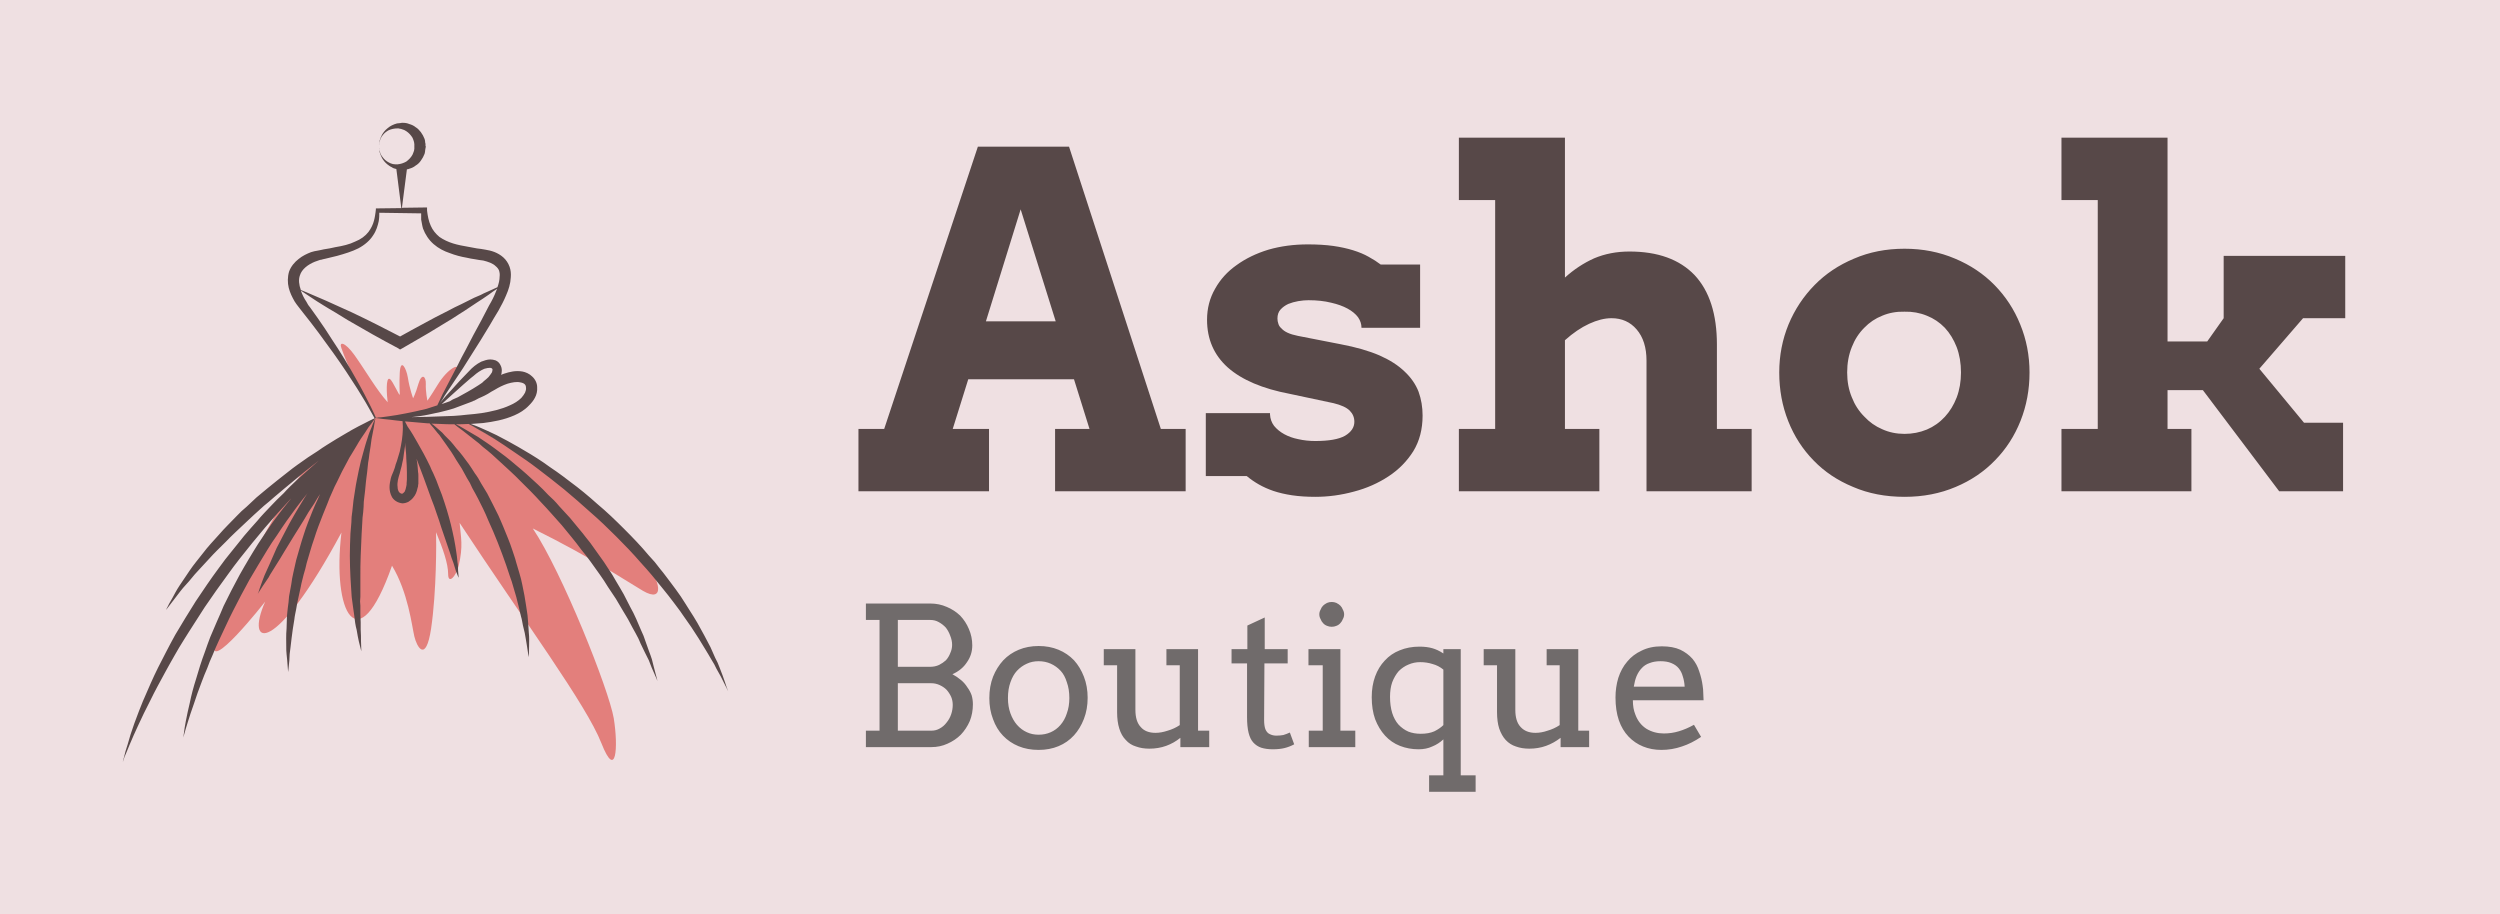 <svg xmlns="http://www.w3.org/2000/svg" version="1.1" xmlns:xlink="http://www.w3.org/1999/xlink" xmlns:svgjs="http://svgjs.dev/svgjs" viewBox="0 0 8.061 2.948"><g transform="matrix(1,0,0,1,2.748,0.444)"><rect width="8.061" height="8.061" x="-2.748" y="-3" fill="#efe0e2"></rect><g><path d=" M 0.654 0.939 L 0.765 0.939 L 0.715 0.779 L 0.374 0.779 L 0.324 0.939 L 0.441 0.939 L 0.441 1.14 L 0.02 1.14 L 0.02 0.939 L 0.103 0.939 L 0.405 0.029 L 0.699 0.029 L 0.995 0.939 L 1.075 0.939 L 1.075 1.14 L 0.654 1.14 L 0.654 0.939 M 0.431 0.592 L 0.656 0.592 L 0.543 0.231 L 0.431 0.592 M 1.631 0.579 Q 1.619 0.563 1.597 0.551 Q 1.575 0.539 1.544 0.532 Q 1.512 0.524 1.471 0.524 Q 1.456 0.524 1.438 0.527 Q 1.421 0.53 1.406 0.536 Q 1.391 0.543 1.381 0.554 Q 1.371 0.565 1.371 0.583 Q 1.371 0.592 1.374 0.6 Q 1.376 0.608 1.384 0.615 Q 1.391 0.623 1.404 0.629 Q 1.417 0.635 1.437 0.639 L 1.575 0.666 Q 1.649 0.68 1.7 0.702 Q 1.75 0.724 1.781 0.754 Q 1.812 0.783 1.826 0.819 Q 1.839 0.855 1.839 0.896 Q 1.839 0.962 1.809 1.011 Q 1.778 1.06 1.729 1.092 Q 1.679 1.125 1.618 1.141 Q 1.556 1.158 1.493 1.158 Q 1.452 1.158 1.418 1.153 Q 1.385 1.148 1.358 1.139 Q 1.332 1.13 1.311 1.118 Q 1.29 1.106 1.272 1.091 L 1.14 1.091 L 1.14 0.888 L 1.347 0.888 L 1.347 0.892 Q 1.348 0.913 1.36 0.929 Q 1.373 0.945 1.393 0.956 Q 1.413 0.967 1.438 0.972 Q 1.464 0.978 1.493 0.978 Q 1.559 0.978 1.589 0.961 Q 1.619 0.943 1.619 0.916 Q 1.619 0.895 1.604 0.88 Q 1.589 0.865 1.552 0.856 L 1.411 0.826 Q 1.279 0.801 1.211 0.741 Q 1.144 0.681 1.144 0.587 Q 1.144 0.532 1.17 0.487 Q 1.195 0.442 1.239 0.411 Q 1.283 0.379 1.342 0.361 Q 1.401 0.344 1.469 0.344 Q 1.515 0.344 1.551 0.349 Q 1.586 0.354 1.615 0.363 Q 1.644 0.372 1.665 0.384 Q 1.687 0.396 1.704 0.409 L 1.831 0.409 L 1.831 0.613 L 1.642 0.613 Q 1.642 0.595 1.631 0.579 M 1.956 0 L 2.298 0 L 2.298 0.451 Q 2.341 0.412 2.392 0.389 Q 2.444 0.367 2.506 0.367 Q 2.643 0.367 2.716 0.443 Q 2.788 0.52 2.788 0.667 L 2.788 0.939 L 2.9 0.939 L 2.9 1.14 L 2.561 1.14 L 2.561 0.719 Q 2.561 0.655 2.529 0.618 Q 2.498 0.582 2.448 0.582 Q 2.415 0.582 2.376 0.6 Q 2.337 0.618 2.298 0.653 L 2.298 0.939 L 2.409 0.939 L 2.409 1.14 L 1.956 1.14 L 1.956 0.939 L 2.073 0.939 L 2.073 0.201 L 1.956 0.201 L 1.956 0 M 2.989 0.757 Q 2.989 0.675 3.019 0.602 Q 3.049 0.53 3.103 0.475 Q 3.156 0.421 3.23 0.39 Q 3.304 0.358 3.393 0.358 Q 3.481 0.358 3.556 0.39 Q 3.63 0.421 3.683 0.475 Q 3.737 0.53 3.766 0.602 Q 3.796 0.675 3.796 0.757 Q 3.796 0.84 3.767 0.913 Q 3.738 0.986 3.685 1.04 Q 3.632 1.095 3.558 1.126 Q 3.483 1.158 3.393 1.158 Q 3.301 1.158 3.227 1.126 Q 3.152 1.095 3.1 1.041 Q 3.047 0.987 3.018 0.914 Q 2.989 0.841 2.989 0.757 M 3.208 0.757 Q 3.208 0.801 3.223 0.837 Q 3.237 0.873 3.263 0.899 Q 3.288 0.926 3.321 0.94 Q 3.354 0.955 3.393 0.955 Q 3.431 0.955 3.465 0.941 Q 3.498 0.927 3.523 0.9 Q 3.547 0.874 3.561 0.838 Q 3.575 0.801 3.575 0.757 Q 3.575 0.712 3.561 0.675 Q 3.547 0.639 3.523 0.613 Q 3.498 0.587 3.465 0.574 Q 3.431 0.56 3.393 0.561 Q 3.354 0.56 3.321 0.574 Q 3.288 0.587 3.263 0.613 Q 3.237 0.639 3.223 0.675 Q 3.208 0.712 3.208 0.757 M 3.899 0 L 4.241 0 L 4.241 0.657 L 4.369 0.657 L 4.422 0.582 L 4.422 0.381 L 4.814 0.381 L 4.814 0.582 L 4.678 0.582 L 4.537 0.745 L 4.681 0.919 L 4.807 0.919 L 4.807 1.14 L 4.601 1.14 L 4.355 0.814 L 4.241 0.814 L 4.241 0.939 L 4.318 0.939 L 4.318 1.14 L 3.899 1.14 L 3.899 0.939 L 4.016 0.939 L 4.016 0.201 L 3.899 0.201 L 3.899 0" fill="#574848" fill-rule="nonzero"></path></g><g><path d=" M 0.044 1.912 L 0.088 1.912 L 0.088 1.555 L 0.044 1.555 L 0.044 1.502 L 0.252 1.502 Q 0.28 1.502 0.305 1.513 Q 0.329 1.523 0.348 1.541 Q 0.366 1.56 0.376 1.584 Q 0.387 1.609 0.387 1.637 Q 0.387 1.667 0.37 1.691 Q 0.354 1.716 0.323 1.73 Q 0.338 1.738 0.351 1.749 Q 0.363 1.759 0.371 1.772 Q 0.38 1.784 0.385 1.798 Q 0.389 1.812 0.389 1.827 Q 0.389 1.856 0.379 1.881 Q 0.368 1.906 0.35 1.925 Q 0.332 1.943 0.307 1.954 Q 0.283 1.965 0.255 1.965 L 0.044 1.965 L 0.044 1.912 M 0.147 1.759 L 0.147 1.912 L 0.255 1.912 Q 0.27 1.912 0.282 1.905 Q 0.295 1.898 0.304 1.886 Q 0.314 1.874 0.319 1.859 Q 0.324 1.844 0.324 1.829 Q 0.324 1.815 0.319 1.803 Q 0.313 1.79 0.304 1.78 Q 0.295 1.771 0.282 1.765 Q 0.269 1.759 0.255 1.759 L 0.147 1.759 M 0.147 1.555 L 0.147 1.706 L 0.252 1.706 Q 0.267 1.706 0.28 1.7 Q 0.292 1.694 0.302 1.685 Q 0.311 1.675 0.316 1.662 Q 0.322 1.649 0.322 1.635 Q 0.322 1.621 0.316 1.606 Q 0.311 1.592 0.302 1.58 Q 0.292 1.569 0.279 1.562 Q 0.267 1.555 0.252 1.555 L 0.147 1.555 M 0.442 1.807 Q 0.442 1.769 0.454 1.738 Q 0.466 1.708 0.487 1.685 Q 0.508 1.663 0.537 1.651 Q 0.566 1.639 0.601 1.639 Q 0.636 1.639 0.665 1.651 Q 0.694 1.663 0.715 1.685 Q 0.735 1.707 0.747 1.738 Q 0.759 1.769 0.759 1.806 Q 0.759 1.843 0.747 1.874 Q 0.735 1.905 0.715 1.927 Q 0.694 1.95 0.665 1.962 Q 0.636 1.974 0.601 1.974 Q 0.565 1.974 0.536 1.962 Q 0.507 1.95 0.486 1.928 Q 0.465 1.906 0.454 1.875 Q 0.442 1.844 0.442 1.807 M 0.502 1.807 Q 0.502 1.834 0.51 1.856 Q 0.518 1.878 0.531 1.893 Q 0.545 1.909 0.563 1.917 Q 0.58 1.925 0.601 1.925 Q 0.622 1.925 0.64 1.917 Q 0.658 1.909 0.671 1.894 Q 0.685 1.878 0.692 1.856 Q 0.7 1.834 0.7 1.807 Q 0.7 1.778 0.692 1.756 Q 0.685 1.733 0.672 1.719 Q 0.658 1.704 0.64 1.696 Q 0.622 1.688 0.601 1.688 Q 0.58 1.688 0.563 1.696 Q 0.545 1.704 0.531 1.719 Q 0.518 1.733 0.51 1.756 Q 0.502 1.778 0.502 1.807 M 1.013 1.649 L 1.115 1.649 L 1.115 1.912 L 1.151 1.912 L 1.151 1.965 L 1.058 1.965 L 1.058 1.935 Q 1.037 1.952 1.012 1.961 Q 0.987 1.97 0.958 1.97 Q 0.934 1.97 0.915 1.963 Q 0.895 1.957 0.882 1.942 Q 0.868 1.928 0.861 1.905 Q 0.854 1.883 0.854 1.852 L 0.854 1.701 L 0.811 1.701 L 0.811 1.649 L 0.913 1.649 L 0.913 1.845 Q 0.913 1.882 0.93 1.9 Q 0.946 1.919 0.978 1.919 Q 0.996 1.919 1.017 1.912 Q 1.038 1.906 1.056 1.894 L 1.056 1.701 L 1.013 1.701 L 1.013 1.649 M 1.33 1.649 L 1.404 1.649 L 1.404 1.695 L 1.329 1.695 L 1.328 1.877 Q 1.328 1.896 1.332 1.907 Q 1.337 1.919 1.346 1.923 Q 1.356 1.928 1.367 1.928 Q 1.38 1.928 1.39 1.926 Q 1.4 1.923 1.411 1.918 L 1.425 1.956 Q 1.41 1.964 1.394 1.968 Q 1.378 1.972 1.356 1.972 Q 1.335 1.972 1.319 1.967 Q 1.304 1.962 1.293 1.95 Q 1.283 1.939 1.278 1.919 Q 1.273 1.899 1.273 1.869 L 1.273 1.695 L 1.223 1.695 L 1.223 1.649 L 1.274 1.649 L 1.274 1.573 L 1.33 1.547 L 1.33 1.649 M 1.471 1.649 L 1.574 1.649 L 1.574 1.912 L 1.622 1.912 L 1.622 1.965 L 1.472 1.965 L 1.472 1.912 L 1.517 1.912 L 1.517 1.701 L 1.471 1.701 L 1.471 1.649 M 1.506 1.537 Q 1.506 1.529 1.51 1.522 Q 1.513 1.514 1.518 1.509 Q 1.523 1.504 1.531 1.5 Q 1.538 1.497 1.546 1.497 Q 1.554 1.497 1.561 1.5 Q 1.569 1.504 1.574 1.509 Q 1.579 1.514 1.582 1.522 Q 1.586 1.529 1.586 1.537 Q 1.586 1.545 1.582 1.552 Q 1.579 1.56 1.574 1.565 Q 1.569 1.571 1.561 1.574 Q 1.554 1.577 1.546 1.577 Q 1.538 1.577 1.531 1.574 Q 1.523 1.571 1.518 1.565 Q 1.513 1.56 1.51 1.552 Q 1.506 1.545 1.506 1.537 M 1.86 2.056 L 1.906 2.056 L 1.906 1.94 Q 1.89 1.955 1.87 1.963 Q 1.851 1.972 1.826 1.972 Q 1.794 1.972 1.766 1.961 Q 1.738 1.95 1.718 1.928 Q 1.698 1.906 1.686 1.875 Q 1.675 1.844 1.675 1.804 Q 1.675 1.767 1.686 1.737 Q 1.697 1.707 1.717 1.686 Q 1.737 1.664 1.765 1.653 Q 1.794 1.641 1.829 1.641 Q 1.852 1.641 1.87 1.646 Q 1.888 1.651 1.906 1.663 L 1.906 1.649 L 1.962 1.649 L 1.962 2.056 L 2.01 2.056 L 2.01 2.109 L 1.86 2.109 L 1.86 2.056 M 1.833 1.922 Q 1.859 1.922 1.877 1.914 Q 1.895 1.905 1.906 1.894 L 1.906 1.715 Q 1.89 1.702 1.871 1.697 Q 1.852 1.691 1.831 1.691 Q 1.811 1.691 1.793 1.699 Q 1.776 1.706 1.762 1.72 Q 1.749 1.735 1.741 1.756 Q 1.734 1.776 1.734 1.803 Q 1.734 1.832 1.741 1.855 Q 1.748 1.877 1.761 1.892 Q 1.775 1.907 1.793 1.915 Q 1.811 1.922 1.833 1.922 M 2.239 1.649 L 2.341 1.649 L 2.341 1.912 L 2.376 1.912 L 2.376 1.965 L 2.284 1.965 L 2.284 1.935 Q 2.262 1.952 2.237 1.961 Q 2.212 1.97 2.183 1.97 Q 2.159 1.97 2.14 1.963 Q 2.121 1.957 2.107 1.942 Q 2.094 1.928 2.086 1.905 Q 2.079 1.883 2.079 1.852 L 2.079 1.701 L 2.036 1.701 L 2.036 1.649 L 2.138 1.649 L 2.138 1.845 Q 2.138 1.882 2.155 1.9 Q 2.172 1.919 2.203 1.919 Q 2.222 1.919 2.242 1.912 Q 2.263 1.906 2.281 1.894 L 2.281 1.701 L 2.239 1.701 L 2.239 1.649 M 2.517 1.814 Q 2.517 1.827 2.519 1.839 Q 2.521 1.85 2.525 1.86 Q 2.536 1.89 2.561 1.906 Q 2.586 1.921 2.617 1.921 Q 2.642 1.921 2.665 1.914 Q 2.689 1.907 2.714 1.893 L 2.737 1.932 Q 2.706 1.953 2.675 1.963 Q 2.643 1.974 2.609 1.974 Q 2.577 1.974 2.55 1.963 Q 2.523 1.952 2.503 1.931 Q 2.483 1.91 2.472 1.879 Q 2.461 1.847 2.461 1.805 Q 2.461 1.772 2.47 1.742 Q 2.48 1.711 2.499 1.689 Q 2.517 1.667 2.545 1.654 Q 2.573 1.64 2.61 1.64 Q 2.646 1.64 2.67 1.651 Q 2.693 1.662 2.709 1.68 Q 2.724 1.698 2.731 1.721 Q 2.739 1.744 2.742 1.767 Q 2.744 1.779 2.744 1.791 Q 2.745 1.803 2.745 1.814 L 2.517 1.814 M 2.606 1.688 Q 2.586 1.688 2.571 1.694 Q 2.556 1.699 2.546 1.71 Q 2.536 1.72 2.529 1.736 Q 2.523 1.751 2.52 1.77 L 2.684 1.77 Q 2.683 1.752 2.678 1.737 Q 2.674 1.722 2.665 1.711 Q 2.656 1.7 2.641 1.694 Q 2.627 1.688 2.606 1.688" fill="#706b6b" fill-rule="nonzero"></path></g><g clip-path="url(#SvgjsClipPath1002)"><g clip-path="url(#aaf821eba-a117-4b61-88d5-f16c6d2ec0fdfdc1e45a-03a1-44d9-93b6-663d72df1562)"><path d=" M -1.537 0.903 C -1.739 1.033 -1.694 1.011 -1.75 1.054 C -1.806 1.097 -2.03 1.515 -2.056 1.627 C -2.083 1.738 -1.893 1.496 -1.893 1.496 C -1.96 1.647 -1.861 1.672 -1.647 1.273 C -1.678 1.531 -1.594 1.694 -1.484 1.38 C -1.432 1.466 -1.42 1.574 -1.412 1.608 C -1.404 1.642 -1.375 1.695 -1.358 1.583 C -1.34 1.461 -1.341 1.3 -1.342 1.272 C -1.32 1.325 -1.303 1.373 -1.303 1.407 C -1.303 1.441 -1.278 1.416 -1.269 1.38 C -1.254 1.316 -1.262 1.289 -1.266 1.242 C -1.054 1.564 -0.857 1.829 -0.809 1.952 C -0.761 2.074 -0.754 1.965 -0.769 1.872 C -0.785 1.779 -0.935 1.402 -1.03 1.26 C -0.835 1.357 -0.746 1.419 -0.675 1.461 C -0.605 1.502 -0.613 1.431 -0.679 1.353 C -0.744 1.275 -1.004 1.046 -1.144 0.975 L -1.26 0.908 L -1.429 0.904 C -1.429 0.904 -1.439 0.9 -1.425 0.896 C -1.403 0.89 -1.343 0.877 -1.342 0.875 C -1.331 0.854 -1.294 0.784 -1.278 0.755 C -1.259 0.722 -1.303 0.741 -1.337 0.797 C -1.361 0.836 -1.37 0.848 -1.37 0.848 C -1.37 0.848 -1.376 0.818 -1.375 0.794 C -1.374 0.77 -1.388 0.757 -1.399 0.794 C -1.408 0.826 -1.416 0.84 -1.416 0.84 C -1.416 0.84 -1.427 0.811 -1.433 0.773 C -1.438 0.743 -1.456 0.71 -1.459 0.757 C -1.461 0.791 -1.459 0.827 -1.459 0.827 C -1.458 0.84 -1.481 0.784 -1.491 0.778 C -1.505 0.77 -1.501 0.83 -1.498 0.853 C -1.534 0.813 -1.568 0.753 -1.605 0.701 C -1.636 0.658 -1.656 0.656 -1.647 0.679 C -1.629 0.731 -1.601 0.786 -1.601 0.786 Z" fill="#e37f7c" transform="matrix(1,0,0,1,0,0)" fill-rule="nonzero"></path></g><g clip-path="url(#aaf821eba-a117-4b61-88d5-f16c6d2ec0fdfdc1e45a-03a1-44d9-93b6-663d72df1562)"><path d=" M -0.405 1.772 C -0.408 1.763 -0.412 1.75 -0.418 1.734 L -0.428 1.708 L -0.434 1.693 L -0.442 1.677 C -0.447 1.666 -0.452 1.655 -0.457 1.643 L -0.477 1.605 L -0.499 1.565 C -0.507 1.551 -0.516 1.537 -0.525 1.523 C -0.534 1.509 -0.543 1.494 -0.553 1.479 C -0.563 1.464 -0.574 1.45 -0.585 1.435 C -0.596 1.421 -0.607 1.405 -0.619 1.391 L -0.637 1.368 C -0.643 1.361 -0.65 1.354 -0.656 1.347 C -0.681 1.317 -0.708 1.289 -0.736 1.261 C -0.764 1.233 -0.792 1.206 -0.822 1.181 C -0.851 1.155 -0.88 1.131 -0.91 1.109 C -0.924 1.098 -0.939 1.087 -0.953 1.077 C -0.968 1.067 -0.982 1.057 -0.996 1.047 C -1.024 1.028 -1.051 1.012 -1.077 0.997 C -1.1 0.984 -1.123 0.971 -1.147 0.959 C -1.166 0.95 -1.185 0.941 -1.204 0.933 C -1.212 0.93 -1.221 0.926 -1.23 0.923 C -1.217 0.922 -1.204 0.921 -1.19 0.92 C -1.158 0.916 -1.123 0.91 -1.089 0.895 C -1.073 0.888 -1.056 0.878 -1.042 0.863 C -1.035 0.856 -1.028 0.848 -1.023 0.838 C -1.018 0.829 -1.015 0.817 -1.016 0.804 C -1.016 0.792 -1.022 0.779 -1.032 0.77 C -1.041 0.761 -1.053 0.756 -1.063 0.754 C -1.085 0.75 -1.105 0.755 -1.123 0.761 C -1.126 0.762 -1.129 0.763 -1.132 0.765 C -1.131 0.76 -1.13 0.756 -1.13 0.751 C -1.13 0.745 -1.131 0.739 -1.135 0.732 C -1.138 0.726 -1.143 0.721 -1.15 0.718 C -1.156 0.716 -1.162 0.715 -1.167 0.715 C -1.178 0.715 -1.187 0.719 -1.196 0.722 C -1.212 0.73 -1.225 0.741 -1.235 0.752 C -1.257 0.774 -1.276 0.795 -1.292 0.813 C -1.304 0.826 -1.317 0.84 -1.329 0.855 C -1.324 0.848 -1.319 0.841 -1.315 0.833 C -1.305 0.818 -1.295 0.803 -1.285 0.788 L -1.255 0.743 C -1.245 0.728 -1.236 0.712 -1.226 0.697 C -1.216 0.682 -1.207 0.666 -1.197 0.651 L -1.169 0.605 C -1.16 0.589 -1.15 0.573 -1.141 0.558 C -1.132 0.542 -1.123 0.525 -1.116 0.508 C -1.108 0.49 -1.102 0.471 -1.101 0.45 C -1.1 0.439 -1.101 0.427 -1.105 0.416 C -1.109 0.405 -1.116 0.394 -1.125 0.386 C -1.143 0.37 -1.164 0.364 -1.183 0.361 C -1.193 0.359 -1.202 0.358 -1.21 0.357 C -1.219 0.355 -1.228 0.354 -1.237 0.352 C -1.254 0.349 -1.271 0.346 -1.287 0.341 C -1.303 0.336 -1.318 0.329 -1.331 0.32 C -1.343 0.31 -1.353 0.298 -1.359 0.284 C -1.366 0.269 -1.369 0.252 -1.371 0.235 L -1.371 0.225 L -1.38 0.225 L -1.452 0.226 L -1.436 0.102 C -1.433 0.102 -1.431 0.101 -1.428 0.1 C -1.421 0.098 -1.414 0.095 -1.408 0.09 C -1.401 0.086 -1.395 0.08 -1.391 0.074 C -1.386 0.067 -1.382 0.06 -1.379 0.052 C -1.378 0.048 -1.377 0.044 -1.377 0.04 C -1.376 0.035 -1.376 0.032 -1.375 0.029 L -1.375 0.028 L -1.375 0.028 L -1.376 0.027 L -1.376 0.026 L -1.376 0.025 L -1.376 0.022 C -1.376 0.02 -1.376 0.018 -1.377 0.016 C -1.377 0.011 -1.378 0.007 -1.379 0.004 C -1.382 -0.004 -1.386 -0.011 -1.391 -0.018 C -1.396 -0.024 -1.401 -0.03 -1.408 -0.034 C -1.414 -0.039 -1.421 -0.042 -1.428 -0.044 C -1.435 -0.047 -1.442 -0.048 -1.449 -0.048 C -1.453 -0.048 -1.455 -0.048 -1.458 -0.047 C -1.462 -0.047 -1.465 -0.046 -1.468 -0.046 C -1.479 -0.043 -1.49 -0.038 -1.499 -0.03 C -1.515 -0.017 -1.521 -0.001 -1.524 0.01 C -1.525 0.013 -1.525 0.015 -1.525 0.018 C -1.526 0.019 -1.526 0.021 -1.526 0.023 C -1.526 0.025 -1.526 0.026 -1.526 0.028 L -1.526 0.023 C -1.526 0.022 -1.525 0.02 -1.525 0.018 C -1.525 0.015 -1.524 0.013 -1.523 0.01 C -1.522 0.005 -1.519 -0.002 -1.514 -0.008 C -1.509 -0.015 -1.502 -0.02 -1.495 -0.024 C -1.486 -0.028 -1.476 -0.03 -1.466 -0.03 C -1.464 -0.03 -1.461 -0.03 -1.459 -0.029 C -1.457 -0.029 -1.453 -0.028 -1.451 -0.027 C -1.447 -0.026 -1.442 -0.024 -1.438 -0.021 C -1.43 -0.016 -1.423 -0.008 -1.418 0 C -1.416 0.005 -1.414 0.009 -1.413 0.014 C -1.413 0.016 -1.412 0.018 -1.412 0.021 C -1.412 0.022 -1.412 0.023 -1.412 0.024 L -1.412 0.026 L -1.412 0.027 L -1.412 0.027 L -1.412 0.028 L -1.412 0.028 C -1.412 0.031 -1.412 0.034 -1.412 0.036 C -1.412 0.037 -1.413 0.04 -1.413 0.042 C -1.415 0.047 -1.416 0.051 -1.418 0.055 C -1.423 0.064 -1.43 0.071 -1.438 0.077 C -1.447 0.082 -1.456 0.085 -1.467 0.086 C -1.471 0.086 -1.476 0.086 -1.481 0.085 C -1.486 0.084 -1.49 0.082 -1.494 0.08 C -1.502 0.076 -1.509 0.07 -1.514 0.063 C -1.519 0.057 -1.522 0.051 -1.523 0.045 C -1.524 0.043 -1.525 0.041 -1.525 0.038 C -1.525 0.036 -1.526 0.034 -1.526 0.033 L -1.526 0.028 L -1.526 0.033 C -1.526 0.034 -1.526 0.036 -1.525 0.038 C -1.525 0.04 -1.525 0.043 -1.524 0.046 C -1.521 0.057 -1.515 0.073 -1.499 0.086 C -1.495 0.089 -1.49 0.093 -1.485 0.095 C -1.481 0.098 -1.476 0.1 -1.47 0.101 L -1.454 0.227 L -1.536 0.228 L -1.536 0.231 L -1.537 0.24 C -1.538 0.246 -1.539 0.256 -1.542 0.267 C -1.545 0.279 -1.551 0.292 -1.56 0.304 C -1.57 0.317 -1.585 0.328 -1.603 0.335 C -1.621 0.344 -1.643 0.349 -1.667 0.353 C -1.679 0.356 -1.691 0.358 -1.704 0.36 L -1.713 0.362 L -1.723 0.364 C -1.731 0.365 -1.738 0.367 -1.745 0.369 C -1.758 0.374 -1.773 0.381 -1.785 0.391 C -1.798 0.401 -1.81 0.415 -1.816 0.432 C -1.821 0.449 -1.821 0.468 -1.817 0.484 C -1.813 0.5 -1.806 0.514 -1.798 0.528 C -1.794 0.534 -1.79 0.54 -1.785 0.546 L -1.771 0.564 L -1.745 0.597 L -1.72 0.63 L -1.696 0.663 C -1.664 0.706 -1.636 0.747 -1.613 0.783 C -1.602 0.799 -1.592 0.816 -1.582 0.832 C -1.574 0.845 -1.566 0.858 -1.559 0.871 C -1.548 0.89 -1.542 0.902 -1.54 0.905 C -1.542 0.906 -1.544 0.907 -1.547 0.908 C -1.553 0.911 -1.562 0.915 -1.573 0.921 C -1.584 0.926 -1.598 0.934 -1.613 0.942 C -1.628 0.951 -1.646 0.961 -1.664 0.972 L -1.693 0.99 C -1.703 0.996 -1.713 1.003 -1.723 1.01 C -1.744 1.023 -1.766 1.038 -1.788 1.054 C -1.799 1.062 -1.81 1.07 -1.821 1.079 L -1.854 1.105 C -1.876 1.123 -1.899 1.141 -1.921 1.16 L -1.953 1.19 L -1.969 1.204 L -1.984 1.219 C -2.004 1.24 -2.024 1.259 -2.042 1.28 C -2.06 1.3 -2.078 1.319 -2.093 1.339 L -2.116 1.368 L -2.126 1.381 L -2.136 1.395 C -2.147 1.411 -2.158 1.428 -2.169 1.444 C -2.179 1.459 -2.186 1.473 -2.192 1.484 C -2.199 1.495 -2.205 1.507 -2.211 1.519 C -2.217 1.53 -2.202 1.508 -2.186 1.488 L -2.173 1.471 C -2.169 1.466 -2.164 1.459 -2.158 1.452 C -2.145 1.438 -2.132 1.423 -2.12 1.408 L -2.109 1.396 L -2.097 1.383 L -2.073 1.357 C -2.057 1.339 -2.038 1.321 -2.019 1.302 C -2.001 1.283 -1.98 1.264 -1.96 1.245 L -1.944 1.23 L -1.929 1.216 L -1.897 1.187 C -1.886 1.178 -1.875 1.169 -1.864 1.159 L -1.832 1.132 C -1.81 1.114 -1.789 1.096 -1.768 1.079 C -1.752 1.066 -1.735 1.053 -1.72 1.041 C -1.742 1.061 -1.767 1.082 -1.792 1.105 L -1.813 1.125 C -1.82 1.132 -1.827 1.139 -1.833 1.146 C -1.848 1.16 -1.862 1.174 -1.876 1.189 C -1.89 1.204 -1.905 1.219 -1.918 1.235 C -1.932 1.251 -1.947 1.267 -1.961 1.284 C -1.974 1.301 -1.988 1.317 -2.002 1.335 L -2.022 1.36 L -2.042 1.387 C -2.068 1.422 -2.093 1.459 -2.117 1.495 C -2.14 1.531 -2.162 1.568 -2.183 1.603 C -2.203 1.639 -2.221 1.675 -2.238 1.708 C -2.255 1.742 -2.269 1.775 -2.282 1.805 C -2.289 1.82 -2.294 1.835 -2.3 1.849 C -2.305 1.863 -2.31 1.876 -2.315 1.889 C -2.324 1.914 -2.331 1.936 -2.336 1.955 C -2.342 1.973 -2.346 1.987 -2.348 1.997 C -2.35 2.003 -2.351 2.008 -2.352 2.013 L -2.347 1.998 C -2.343 1.988 -2.337 1.975 -2.33 1.957 C -2.321 1.936 -2.312 1.915 -2.302 1.894 C -2.291 1.87 -2.278 1.843 -2.263 1.814 C -2.249 1.785 -2.232 1.754 -2.214 1.721 C -2.205 1.705 -2.196 1.688 -2.186 1.671 L -2.171 1.645 L -2.155 1.619 C -2.145 1.602 -2.133 1.585 -2.122 1.567 L -2.088 1.514 C -2.064 1.479 -2.039 1.443 -2.013 1.408 L -1.994 1.382 L -1.974 1.356 C -1.961 1.339 -1.947 1.323 -1.934 1.306 C -1.907 1.273 -1.88 1.241 -1.853 1.211 C -1.839 1.195 -1.825 1.181 -1.812 1.166 L -1.809 1.163 L -1.817 1.173 L -1.834 1.194 L -1.851 1.216 L -1.868 1.239 L -1.884 1.262 C -1.895 1.278 -1.905 1.294 -1.916 1.31 C -1.926 1.326 -1.936 1.342 -1.946 1.359 C -1.956 1.375 -1.965 1.392 -1.975 1.409 C -1.984 1.426 -1.993 1.443 -2.002 1.46 C -2.01 1.477 -2.019 1.493 -2.027 1.51 L -2.038 1.536 L -2.049 1.561 C -2.056 1.577 -2.063 1.594 -2.07 1.61 C -2.076 1.626 -2.082 1.642 -2.087 1.657 C -2.099 1.689 -2.108 1.718 -2.116 1.746 C -2.124 1.771 -2.131 1.797 -2.136 1.822 C -2.141 1.842 -2.145 1.862 -2.149 1.882 C -2.152 1.898 -2.154 1.911 -2.155 1.92 L -2.157 1.934 L -2.153 1.92 C -2.151 1.912 -2.147 1.899 -2.142 1.883 C -2.137 1.867 -2.131 1.848 -2.123 1.826 C -2.116 1.804 -2.107 1.779 -2.097 1.753 C -2.092 1.739 -2.086 1.725 -2.08 1.711 C -2.075 1.697 -2.069 1.682 -2.062 1.667 C -2.05 1.637 -2.035 1.606 -2.02 1.574 C -2.005 1.541 -1.988 1.509 -1.971 1.476 C -1.962 1.459 -1.953 1.443 -1.944 1.426 C -1.934 1.41 -1.925 1.393 -1.915 1.377 C -1.905 1.361 -1.896 1.345 -1.886 1.329 C -1.876 1.313 -1.866 1.297 -1.855 1.282 C -1.845 1.266 -1.834 1.251 -1.824 1.236 L -1.808 1.214 L -1.792 1.192 L -1.776 1.171 L -1.76 1.151 L -1.756 1.145 C -1.759 1.151 -1.763 1.156 -1.766 1.161 L -1.783 1.189 L -1.799 1.216 C -1.81 1.235 -1.82 1.253 -1.829 1.271 C -1.839 1.289 -1.847 1.307 -1.856 1.323 C -1.863 1.339 -1.87 1.355 -1.877 1.371 C -1.883 1.384 -1.889 1.398 -1.895 1.411 C -1.9 1.424 -1.904 1.434 -1.907 1.443 C -1.91 1.452 -1.913 1.459 -1.914 1.464 L -1.917 1.471 C -1.917 1.471 -1.911 1.462 -1.901 1.446 L -1.882 1.418 C -1.876 1.406 -1.867 1.394 -1.859 1.38 C -1.851 1.367 -1.841 1.352 -1.832 1.336 L -1.802 1.287 L -1.769 1.234 L -1.753 1.207 L -1.735 1.18 C -1.729 1.17 -1.723 1.159 -1.716 1.149 C -1.718 1.154 -1.721 1.16 -1.723 1.165 C -1.729 1.178 -1.735 1.19 -1.74 1.203 C -1.75 1.228 -1.761 1.255 -1.769 1.281 C -1.778 1.308 -1.785 1.335 -1.793 1.362 C -1.796 1.375 -1.799 1.388 -1.802 1.402 L -1.806 1.421 C -1.807 1.428 -1.808 1.434 -1.809 1.441 L -1.816 1.479 C -1.817 1.492 -1.818 1.504 -1.82 1.516 C -1.821 1.528 -1.823 1.539 -1.823 1.551 L -1.824 1.583 C -1.826 1.604 -1.825 1.624 -1.825 1.641 C -1.825 1.649 -1.825 1.657 -1.824 1.665 L -1.822 1.685 C -1.82 1.709 -1.819 1.723 -1.819 1.723 C -1.819 1.723 -1.817 1.709 -1.815 1.685 L -1.814 1.665 L -1.811 1.641 C -1.809 1.624 -1.807 1.606 -1.804 1.585 L -1.799 1.554 C -1.798 1.543 -1.795 1.531 -1.793 1.52 C -1.791 1.508 -1.789 1.496 -1.786 1.484 L -1.778 1.447 C -1.776 1.435 -1.772 1.422 -1.769 1.409 C -1.765 1.397 -1.762 1.384 -1.759 1.371 C -1.751 1.345 -1.744 1.318 -1.735 1.293 C -1.727 1.267 -1.717 1.241 -1.707 1.216 L -1.692 1.179 C -1.69 1.173 -1.687 1.167 -1.685 1.161 L -1.677 1.143 C -1.672 1.131 -1.667 1.12 -1.661 1.109 L -1.645 1.076 C -1.64 1.066 -1.634 1.056 -1.629 1.046 C -1.624 1.036 -1.619 1.027 -1.613 1.018 C -1.608 1.01 -1.603 1.001 -1.598 0.993 L -1.591 0.981 C -1.589 0.977 -1.586 0.974 -1.584 0.97 C -1.579 0.963 -1.575 0.957 -1.571 0.951 C -1.567 0.945 -1.563 0.939 -1.56 0.934 C -1.552 0.924 -1.545 0.914 -1.538 0.904 L -1.537 0.904 C -1.539 0.907 -1.544 0.917 -1.55 0.934 C -1.554 0.943 -1.559 0.955 -1.563 0.969 C -1.565 0.976 -1.568 0.983 -1.57 0.991 L -1.577 1.016 C -1.582 1.033 -1.587 1.052 -1.591 1.072 C -1.595 1.093 -1.6 1.114 -1.603 1.136 C -1.607 1.158 -1.61 1.181 -1.612 1.205 C -1.614 1.217 -1.615 1.228 -1.615 1.24 L -1.618 1.276 C -1.619 1.3 -1.62 1.324 -1.62 1.348 C -1.62 1.371 -1.619 1.394 -1.618 1.417 C -1.617 1.439 -1.615 1.461 -1.614 1.481 L -1.612 1.496 L -1.61 1.511 L -1.606 1.539 C -1.604 1.557 -1.602 1.573 -1.598 1.587 C -1.596 1.601 -1.593 1.614 -1.591 1.624 C -1.586 1.644 -1.583 1.656 -1.583 1.656 C -1.583 1.656 -1.583 1.644 -1.584 1.623 C -1.584 1.613 -1.584 1.6 -1.585 1.586 C -1.585 1.578 -1.585 1.57 -1.585 1.562 C -1.585 1.554 -1.586 1.546 -1.586 1.537 L -1.586 1.509 L -1.587 1.495 L -1.586 1.48 L -1.586 1.416 C -1.586 1.394 -1.586 1.371 -1.585 1.348 C -1.584 1.325 -1.583 1.301 -1.582 1.278 L -1.58 1.243 L -1.579 1.225 L -1.577 1.208 C -1.576 1.196 -1.575 1.185 -1.575 1.174 C -1.574 1.162 -1.572 1.151 -1.571 1.14 C -1.569 1.118 -1.567 1.097 -1.564 1.077 C -1.563 1.067 -1.562 1.057 -1.561 1.048 C -1.559 1.038 -1.558 1.029 -1.557 1.02 C -1.554 1.003 -1.552 0.987 -1.55 0.972 L -1.543 0.936 C -1.541 0.925 -1.54 0.917 -1.539 0.912 L -1.537 0.904 L -1.537 0.904 L -1.528 0.905 C -1.52 0.906 -1.508 0.908 -1.493 0.909 C -1.481 0.911 -1.466 0.912 -1.45 0.914 L -1.449 0.931 C -1.449 0.946 -1.45 0.967 -1.455 0.992 C -1.456 0.999 -1.458 1.005 -1.459 1.012 C -1.461 1.018 -1.463 1.025 -1.465 1.032 C -1.467 1.039 -1.469 1.046 -1.472 1.053 L -1.475 1.064 L -1.479 1.075 L -1.484 1.087 L -1.486 1.092 L -1.488 1.099 C -1.49 1.108 -1.492 1.117 -1.492 1.127 C -1.492 1.137 -1.49 1.148 -1.484 1.159 C -1.481 1.164 -1.476 1.169 -1.471 1.172 C -1.465 1.176 -1.458 1.178 -1.451 1.179 C -1.444 1.179 -1.437 1.177 -1.431 1.174 C -1.425 1.17 -1.42 1.166 -1.416 1.161 C -1.408 1.152 -1.404 1.141 -1.402 1.131 C -1.401 1.129 -1.401 1.126 -1.4 1.124 C -1.4 1.121 -1.4 1.119 -1.399 1.116 L -1.399 1.104 C -1.399 1.099 -1.399 1.095 -1.399 1.091 C -1.399 1.086 -1.399 1.082 -1.4 1.078 C -1.401 1.063 -1.402 1.049 -1.405 1.035 C -1.39 1.075 -1.373 1.119 -1.357 1.165 C -1.351 1.18 -1.345 1.196 -1.34 1.212 L -1.332 1.235 L -1.325 1.257 L -1.297 1.339 C -1.294 1.35 -1.29 1.36 -1.286 1.371 L -1.278 1.397 C -1.273 1.411 -1.269 1.419 -1.269 1.419 C -1.269 1.419 -1.27 1.41 -1.271 1.395 C -1.271 1.388 -1.271 1.379 -1.273 1.368 C -1.274 1.357 -1.275 1.345 -1.277 1.334 C -1.279 1.321 -1.281 1.308 -1.284 1.293 C -1.287 1.279 -1.29 1.264 -1.294 1.248 C -1.298 1.233 -1.302 1.217 -1.307 1.201 C -1.312 1.185 -1.317 1.169 -1.323 1.152 L -1.332 1.129 C -1.335 1.121 -1.338 1.113 -1.341 1.105 C -1.344 1.097 -1.348 1.09 -1.351 1.082 C -1.355 1.075 -1.358 1.067 -1.361 1.06 C -1.375 1.031 -1.389 1.005 -1.402 0.983 C -1.412 0.965 -1.422 0.948 -1.434 0.931 C -1.435 0.928 -1.437 0.926 -1.438 0.923 C -1.44 0.92 -1.441 0.917 -1.442 0.915 C -1.441 0.915 -1.44 0.915 -1.439 0.915 C -1.418 0.917 -1.394 0.919 -1.369 0.921 C -1.367 0.921 -1.365 0.921 -1.363 0.921 C -1.36 0.925 -1.355 0.93 -1.35 0.936 L -1.338 0.951 L -1.331 0.959 L -1.324 0.969 L -1.309 0.99 L -1.293 1.013 C -1.288 1.021 -1.282 1.03 -1.277 1.039 L -1.259 1.067 L -1.242 1.098 L -1.233 1.113 L -1.225 1.13 C -1.219 1.141 -1.213 1.151 -1.207 1.163 L -1.19 1.197 C -1.184 1.209 -1.179 1.221 -1.174 1.233 C -1.169 1.245 -1.163 1.257 -1.158 1.269 C -1.148 1.293 -1.138 1.317 -1.129 1.342 C -1.125 1.354 -1.12 1.366 -1.116 1.378 L -1.104 1.414 L -1.098 1.431 L -1.093 1.448 L -1.083 1.482 C -1.08 1.493 -1.078 1.504 -1.075 1.514 L -1.068 1.544 C -1.065 1.553 -1.064 1.563 -1.062 1.572 L -1.056 1.597 C -1.053 1.612 -1.051 1.627 -1.049 1.638 C -1.046 1.661 -1.043 1.675 -1.043 1.675 C -1.043 1.675 -1.042 1.661 -1.042 1.638 C -1.042 1.626 -1.041 1.612 -1.043 1.595 C -1.044 1.579 -1.045 1.56 -1.047 1.54 C -1.05 1.52 -1.053 1.499 -1.057 1.476 L -1.064 1.441 L -1.068 1.423 L -1.073 1.405 L -1.084 1.368 C -1.087 1.355 -1.092 1.343 -1.096 1.33 C -1.104 1.305 -1.115 1.28 -1.125 1.255 C -1.13 1.242 -1.136 1.23 -1.141 1.218 C -1.147 1.206 -1.153 1.194 -1.159 1.182 C -1.165 1.17 -1.171 1.159 -1.177 1.147 C -1.184 1.136 -1.19 1.125 -1.197 1.114 L -1.206 1.098 C -1.21 1.092 -1.213 1.087 -1.217 1.082 C -1.223 1.072 -1.23 1.062 -1.236 1.053 C -1.25 1.034 -1.263 1.016 -1.277 1.001 C -1.283 0.993 -1.289 0.986 -1.295 0.979 L -1.314 0.96 L -1.322 0.951 L -1.33 0.944 L -1.345 0.931 C -1.349 0.927 -1.353 0.924 -1.357 0.922 C -1.347 0.922 -1.338 0.923 -1.328 0.923 C -1.314 0.924 -1.3 0.924 -1.285 0.924 C -1.284 0.924 -1.284 0.924 -1.283 0.924 C -1.277 0.929 -1.269 0.935 -1.258 0.943 L -1.216 0.976 C -1.208 0.982 -1.199 0.989 -1.191 0.997 C -1.182 1.004 -1.172 1.012 -1.163 1.02 C -1.144 1.038 -1.123 1.056 -1.102 1.076 C -1.081 1.095 -1.06 1.118 -1.037 1.14 C -1.026 1.151 -1.015 1.163 -1.004 1.175 C -0.993 1.187 -0.981 1.199 -0.97 1.212 L -0.937 1.249 L -0.905 1.288 C -0.9 1.295 -0.894 1.301 -0.889 1.308 L -0.874 1.328 C -0.863 1.341 -0.853 1.354 -0.843 1.368 C -0.824 1.395 -0.804 1.421 -0.788 1.448 L -0.762 1.487 L -0.739 1.526 C -0.732 1.538 -0.724 1.55 -0.718 1.562 C -0.712 1.574 -0.705 1.586 -0.699 1.597 L -0.69 1.614 C -0.688 1.619 -0.685 1.624 -0.683 1.63 L -0.669 1.659 C -0.664 1.669 -0.66 1.677 -0.656 1.685 L -0.647 1.708 C -0.641 1.722 -0.636 1.733 -0.633 1.74 L -0.628 1.752 L -0.631 1.74 C -0.633 1.732 -0.636 1.72 -0.64 1.706 L -0.646 1.682 C -0.649 1.673 -0.652 1.664 -0.656 1.654 L -0.667 1.623 C -0.669 1.617 -0.671 1.611 -0.673 1.606 L -0.681 1.588 C -0.691 1.565 -0.701 1.539 -0.716 1.513 L -0.737 1.472 C -0.744 1.459 -0.753 1.445 -0.761 1.431 C -0.769 1.417 -0.777 1.403 -0.787 1.389 C -0.796 1.375 -0.805 1.361 -0.815 1.348 C -0.825 1.334 -0.835 1.32 -0.845 1.306 L -0.861 1.286 C -0.866 1.279 -0.872 1.272 -0.877 1.266 L -0.91 1.226 L -0.945 1.188 C -0.95 1.182 -0.956 1.175 -0.962 1.169 L -0.98 1.152 C -0.991 1.14 -1.003 1.128 -1.015 1.117 C -1.027 1.106 -1.038 1.096 -1.05 1.085 C -1.061 1.075 -1.073 1.065 -1.084 1.056 C -1.096 1.046 -1.106 1.037 -1.118 1.028 L -1.15 1.004 C -1.17 0.989 -1.19 0.976 -1.208 0.964 C -1.223 0.955 -1.239 0.946 -1.254 0.937 C -1.264 0.931 -1.271 0.927 -1.278 0.924 C -1.265 0.924 -1.251 0.924 -1.237 0.923 C -1.229 0.927 -1.219 0.933 -1.207 0.94 C -1.192 0.948 -1.174 0.959 -1.154 0.971 C -1.134 0.984 -1.112 0.998 -1.088 1.015 C -1.064 1.031 -1.038 1.049 -1.012 1.069 C -0.985 1.089 -0.958 1.111 -0.929 1.134 C -0.901 1.157 -0.873 1.182 -0.845 1.207 C -0.816 1.232 -0.788 1.259 -0.761 1.286 C -0.734 1.313 -0.707 1.341 -0.682 1.37 C -0.657 1.397 -0.633 1.426 -0.61 1.455 C -0.598 1.469 -0.588 1.483 -0.577 1.497 C -0.567 1.511 -0.556 1.524 -0.547 1.538 L -0.519 1.578 L -0.495 1.615 L -0.473 1.651 C -0.466 1.662 -0.46 1.673 -0.454 1.683 L -0.445 1.698 L -0.438 1.712 L -0.424 1.737 L -0.4 1.785 L -0.405 1.772 M -1.283 0.822 L -1.254 0.796 C -1.243 0.787 -1.233 0.777 -1.221 0.768 C -1.21 0.758 -1.198 0.75 -1.186 0.745 C -1.179 0.743 -1.173 0.742 -1.168 0.742 C -1.165 0.742 -1.163 0.743 -1.162 0.744 C -1.161 0.745 -1.161 0.745 -1.16 0.746 C -1.16 0.748 -1.16 0.752 -1.162 0.757 C -1.165 0.762 -1.169 0.767 -1.173 0.772 C -1.178 0.777 -1.183 0.781 -1.188 0.785 L -1.192 0.789 L -1.196 0.792 C -1.199 0.794 -1.202 0.796 -1.205 0.798 C -1.228 0.813 -1.252 0.826 -1.272 0.837 L -1.288 0.844 C -1.291 0.846 -1.295 0.848 -1.298 0.85 C -1.307 0.853 -1.316 0.856 -1.324 0.859 L -1.283 0.822 M -1.781 0.444 C -1.775 0.424 -1.755 0.409 -1.733 0.4 C -1.727 0.398 -1.722 0.396 -1.716 0.394 C -1.713 0.394 -1.71 0.393 -1.707 0.392 L -1.698 0.39 C -1.685 0.387 -1.673 0.384 -1.661 0.381 C -1.636 0.374 -1.613 0.367 -1.593 0.357 C -1.572 0.346 -1.555 0.331 -1.545 0.315 C -1.534 0.299 -1.53 0.283 -1.527 0.27 C -1.525 0.259 -1.525 0.249 -1.525 0.242 L -1.39 0.244 C -1.39 0.251 -1.39 0.257 -1.39 0.264 C -1.388 0.273 -1.387 0.283 -1.384 0.293 C -1.377 0.312 -1.365 0.33 -1.35 0.343 C -1.334 0.357 -1.316 0.366 -1.298 0.372 C -1.28 0.379 -1.261 0.384 -1.243 0.387 C -1.234 0.389 -1.225 0.391 -1.216 0.392 C -1.207 0.394 -1.198 0.395 -1.19 0.396 C -1.174 0.4 -1.159 0.405 -1.15 0.414 C -1.145 0.418 -1.141 0.423 -1.139 0.428 C -1.137 0.434 -1.136 0.441 -1.137 0.448 C -1.137 0.459 -1.14 0.471 -1.144 0.482 C -1.155 0.487 -1.166 0.492 -1.177 0.497 C -1.184 0.5 -1.191 0.503 -1.198 0.507 L -1.219 0.516 L -1.261 0.537 C -1.268 0.54 -1.275 0.544 -1.282 0.547 L -1.303 0.558 C -1.331 0.572 -1.358 0.586 -1.385 0.601 C -1.41 0.614 -1.434 0.628 -1.458 0.641 C -1.51 0.614 -1.561 0.588 -1.614 0.563 C -1.628 0.557 -1.642 0.55 -1.656 0.544 C -1.67 0.538 -1.684 0.531 -1.698 0.525 C -1.712 0.519 -1.726 0.513 -1.74 0.507 C -1.753 0.501 -1.766 0.496 -1.778 0.491 C -1.784 0.474 -1.786 0.458 -1.781 0.444 M -1.442 0.983 L -1.441 0.994 C -1.44 1.006 -1.438 1.02 -1.438 1.034 C -1.437 1.049 -1.436 1.064 -1.436 1.079 L -1.436 1.09 C -1.436 1.094 -1.436 1.098 -1.436 1.102 L -1.437 1.115 L -1.437 1.119 C -1.437 1.121 -1.438 1.122 -1.438 1.124 C -1.439 1.131 -1.441 1.136 -1.443 1.141 C -1.446 1.145 -1.449 1.147 -1.451 1.148 C -1.454 1.148 -1.457 1.147 -1.461 1.143 C -1.464 1.139 -1.466 1.133 -1.466 1.126 C -1.468 1.112 -1.464 1.098 -1.459 1.082 L -1.456 1.07 L -1.453 1.059 C -1.451 1.051 -1.45 1.043 -1.448 1.036 C -1.447 1.029 -1.446 1.021 -1.445 1.014 C -1.444 1.007 -1.443 1.001 -1.442 0.994 C -1.442 0.99 -1.442 0.987 -1.442 0.983 M -1.44 0.889 C -1.46 0.893 -1.478 0.896 -1.493 0.898 C -1.508 0.9 -1.52 0.902 -1.528 0.902 C -1.53 0.903 -1.533 0.903 -1.536 0.903 C -1.536 0.902 -1.542 0.889 -1.552 0.868 C -1.559 0.854 -1.566 0.841 -1.573 0.827 C -1.582 0.81 -1.591 0.793 -1.601 0.776 C -1.622 0.738 -1.648 0.695 -1.678 0.65 C -1.685 0.639 -1.693 0.627 -1.7 0.616 L -1.724 0.581 L -1.749 0.546 C -1.751 0.544 -1.753 0.541 -1.755 0.538 C -1.757 0.535 -1.758 0.532 -1.76 0.529 C -1.764 0.523 -1.767 0.518 -1.77 0.512 C -1.773 0.506 -1.776 0.499 -1.778 0.493 C -1.767 0.5 -1.756 0.508 -1.745 0.515 C -1.732 0.524 -1.719 0.532 -1.706 0.54 C -1.693 0.548 -1.68 0.556 -1.666 0.564 C -1.653 0.572 -1.64 0.58 -1.627 0.588 C -1.574 0.619 -1.521 0.649 -1.466 0.678 L -1.458 0.683 L -1.449 0.678 C -1.422 0.662 -1.395 0.647 -1.368 0.631 C -1.342 0.615 -1.315 0.599 -1.289 0.583 L -1.269 0.57 C -1.263 0.566 -1.256 0.562 -1.25 0.558 L -1.211 0.532 L -1.191 0.519 C -1.185 0.515 -1.178 0.51 -1.172 0.506 C -1.163 0.499 -1.154 0.493 -1.145 0.487 C -1.146 0.489 -1.147 0.492 -1.148 0.494 C -1.154 0.51 -1.162 0.526 -1.171 0.541 L -1.196 0.589 L -1.222 0.637 C -1.23 0.653 -1.239 0.669 -1.247 0.685 C -1.256 0.701 -1.264 0.717 -1.272 0.733 L -1.297 0.781 L -1.322 0.829 C -1.327 0.841 -1.333 0.852 -1.338 0.863 C -1.349 0.867 -1.361 0.87 -1.372 0.874 C -1.396 0.88 -1.419 0.885 -1.44 0.889 M -1.241 0.893 C -1.256 0.895 -1.271 0.896 -1.285 0.897 C -1.313 0.898 -1.34 0.899 -1.368 0.9 L -1.421 0.901 C -1.404 0.899 -1.386 0.897 -1.367 0.893 C -1.342 0.888 -1.314 0.882 -1.285 0.873 C -1.266 0.866 -1.247 0.859 -1.229 0.852 C -1.227 0.851 -1.226 0.851 -1.224 0.85 C -1.223 0.849 -1.221 0.849 -1.22 0.848 L -1.219 0.848 C -1.214 0.845 -1.209 0.843 -1.204 0.84 C -1.202 0.839 -1.199 0.838 -1.197 0.837 C -1.19 0.834 -1.182 0.83 -1.175 0.826 C -1.167 0.821 -1.161 0.817 -1.153 0.813 C -1.14 0.805 -1.126 0.798 -1.111 0.793 C -1.097 0.789 -1.082 0.786 -1.07 0.789 C -1.064 0.79 -1.059 0.792 -1.056 0.795 C -1.053 0.798 -1.052 0.802 -1.052 0.806 C -1.051 0.811 -1.053 0.817 -1.055 0.822 C -1.058 0.828 -1.062 0.833 -1.067 0.839 C -1.077 0.849 -1.09 0.857 -1.104 0.863 C -1.132 0.876 -1.164 0.883 -1.195 0.888 C -1.21 0.89 -1.226 0.892 -1.241 0.893" fill="#574848" transform="matrix(1,0,0,1,0,0)" fill-rule="nonzero"></path></g></g></g><defs><clipPath id="SvgjsClipPath1002"><path d=" M -2.352 -0.048 h 1.952 v 2.061 h -1.952 Z"></path></clipPath><clipPath id="aaf821eba-a117-4b61-88d5-f16c6d2ec0fdfdc1e45a-03a1-44d9-93b6-663d72df1562"><path d=" M -2.352 2.013 L -0.4 2.013 L -0.4 -0.048 L -2.352 -0.048 Z"></path></clipPath></defs></svg>